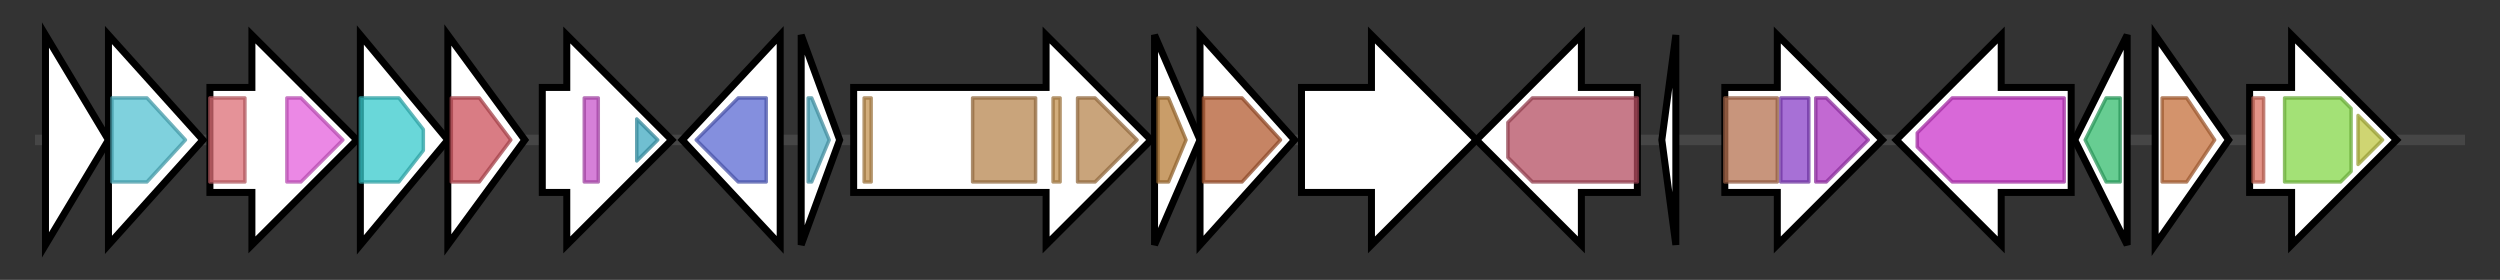 <svg version="1.1" baseProfile="full" xmlns="http://www.w3.org/2000/svg" width="714.567" height="80">
	<rect width="100%" height="100%" fill="#333333" stroke="none"/>
	<g>
		<line x1="10" y1="40.0" x2="704.567" y2="40.0" style="stroke:rgb(70,70,70); stroke-width:3 "/>
		<g>
			<title> (ctg1_1388)</title>
			<polygon class=" (ctg1_1388)" points="13,10 31,40 13,70" fill="rgb(255,255,255)" fill-opacity="1.0" stroke="rgb(0,0,0)" stroke-width="2"  />
		</g>
		<g>
			<title> (ctg1_1389)</title>
			<polygon class=" (ctg1_1389)" points="31,10 58,40 31,70" fill="rgb(255,255,255)" fill-opacity="1.0" stroke="rgb(0,0,0)" stroke-width="2"  />
			<g>
				<title>TatC (PF00902)
"Sec-independent protein translocase protein (TatC)"</title>
				<polygon class="PF00902" points="32,28 42,28 53,40 42,52 32,52" stroke-linejoin="round" width="22" height="24" fill="rgb(84,193,209)" stroke="rgb(67,154,167)" stroke-width="1" opacity="0.75" />
			</g>
		</g>
		<g>
			<title> (ctg1_1390)</title>
			<polygon class=" (ctg1_1390)" points="60,25 72,25 72,10 102,40 72,70 72,55 60,55" fill="rgb(255,255,255)" fill-opacity="1.0" stroke="rgb(0,0,0)" stroke-width="2"  />
			<g>
				<title>Seryl_tRNA_N (PF02403)
"Seryl-tRNA synthetase N-terminal domain"</title>
				<rect class="PF02403" x="60" y="28" stroke-linejoin="round" width="10" height="24" fill="rgb(220,109,118)" stroke="rgb(176,87,94)" stroke-width="1" opacity="0.75" />
			</g>
			<g>
				<title>tRNA-synt_2b (PF00587)
"tRNA synthetase class II core domain (G, H, P, S and T)"</title>
				<polygon class="PF00587" points="82,28 86,28 98,40 86,52 82,52" stroke-linejoin="round" width="18" height="24" fill="rgb(228,96,220)" stroke="rgb(182,76,176)" stroke-width="1" opacity="0.75" />
			</g>
		</g>
		<g>
			<title> (ctg1_1391)</title>
			<polygon class=" (ctg1_1391)" points="103,10 128,40 103,70" fill="rgb(255,255,255)" fill-opacity="1.0" stroke="rgb(0,0,0)" stroke-width="2"  />
			<g>
				<title>SurE (PF01975)
"Survival protein SurE"</title>
				<polygon class="PF01975" points="103,28 114,28 121,37 121,43 114,52 103,52" stroke-linejoin="round" width="18" height="24" fill="rgb(55,201,204)" stroke="rgb(44,160,163)" stroke-width="1" opacity="0.75" />
			</g>
		</g>
		<g>
			<title> (ctg1_1392)</title>
			<polygon class=" (ctg1_1392)" points="128,10 150,40 128,70" fill="rgb(255,255,255)" fill-opacity="1.0" stroke="rgb(0,0,0)" stroke-width="2"  />
			<g>
				<title>PCMT (PF01135)
"Protein-L-isoaspartate(D-aspartate) O-methyltransferase (PCMT)"</title>
				<polygon class="PF01135" points="129,28 137,28 146,40 137,52 129,52" stroke-linejoin="round" width="20" height="24" fill="rgb(204,80,91)" stroke="rgb(163,64,72)" stroke-width="1" opacity="0.75" />
			</g>
		</g>
		<g>
			<title> (ctg1_1393)</title>
			<polygon class=" (ctg1_1393)" points="155,25 162,25 162,10 192,40 162,70 162,55 155,55" fill="rgb(255,255,255)" fill-opacity="1.0" stroke="rgb(0,0,0)" stroke-width="2"  />
			<g>
				<title>LysM (PF01476)
"LysM domain"</title>
				<rect class="PF01476" x="167" y="28" stroke-linejoin="round" width="4" height="24" fill="rgb(200,86,203)" stroke="rgb(160,68,162)" stroke-width="1" opacity="0.75" />
			</g>
			<g>
				<title>Peptidase_M23 (PF01551)
"Peptidase family M23"</title>
				<polygon class="PF01551" points="182,34 188,40 182,46" stroke-linejoin="round" width="9" height="24" fill="rgb(65,169,193)" stroke="rgb(51,135,154)" stroke-width="1" opacity="0.75" />
			</g>
		</g>
		<g>
			<title> (ctg1_1394)</title>
			<polygon class=" (ctg1_1394)" points="195,40 223,10 223,70" fill="rgb(255,255,255)" fill-opacity="1.0" stroke="rgb(0,0,0)" stroke-width="2"  />
			<g>
				<title>DUF815 (PF05673)
"Protein of unknown function (DUF815)"</title>
				<polygon class="PF05673" points="199,40 211,28 219,28 219,52 211,52" stroke-linejoin="round" width="24" height="24" fill="rgb(91,105,210)" stroke="rgb(72,83,168)" stroke-width="1" opacity="0.75" />
			</g>
		</g>
		<g>
			<title> (ctg1_1395)</title>
			<polygon class=" (ctg1_1395)" points="229,10 240,40 229,70" fill="rgb(255,255,255)" fill-opacity="1.0" stroke="rgb(0,0,0)" stroke-width="2"  />
			<g>
				<title>YajC (PF02699)
"Preprotein translocase subunit"</title>
				<polygon class="PF02699" points="231,28 232,28 237,40 232,52 231,52" stroke-linejoin="round" width="7" height="24" fill="rgb(83,176,198)" stroke="rgb(66,140,158)" stroke-width="1" opacity="0.75" />
			</g>
		</g>
		<g>
			<title> (ctg1_1396)</title>
			<polygon class=" (ctg1_1396)" points="244,25 299,25 299,10 329,40 299,70 299,55 244,55" fill="rgb(255,255,255)" fill-opacity="1.0" stroke="rgb(0,0,0)" stroke-width="2"  />
			<g>
				<title>Sec_GG (PF07549)
"SecD/SecF GG Motif"</title>
				<rect class="PF07549" x="247" y="28" stroke-linejoin="round" width="2" height="24" fill="rgb(195,145,79)" stroke="rgb(156,116,63)" stroke-width="1" opacity="0.75" />
			</g>
			<g>
				<title>SecD_SecF (PF02355)
"Protein export membrane protein"</title>
				<rect class="PF02355" x="278" y="28" stroke-linejoin="round" width="18" height="24" fill="rgb(183,133,79)" stroke="rgb(146,106,63)" stroke-width="1" opacity="0.75" />
			</g>
			<g>
				<title>Sec_GG (PF07549)
"SecD/SecF GG Motif"</title>
				<rect class="PF07549" x="301" y="28" stroke-linejoin="round" width="2" height="24" fill="rgb(195,145,79)" stroke="rgb(156,116,63)" stroke-width="1" opacity="0.75" />
			</g>
			<g>
				<title>SecD_SecF (PF02355)
"Protein export membrane protein"</title>
				<polygon class="PF02355" points="308,28 313,28 325,40 313,52 308,52" stroke-linejoin="round" width="18" height="24" fill="rgb(183,133,79)" stroke="rgb(146,106,63)" stroke-width="1" opacity="0.75" />
			</g>
		</g>
		<g>
			<title> (ctg1_1397)</title>
			<polygon class=" (ctg1_1397)" points="330,10 343,40 330,70" fill="rgb(255,255,255)" fill-opacity="1.0" stroke="rgb(0,0,0)" stroke-width="2"  />
			<g>
				<title>DUF498 (PF04430)
"Protein of unknown function (DUF498/DUF598)"</title>
				<polygon class="PF04430" points="331,28 334,28 339,40 334,52 331,52" stroke-linejoin="round" width="10" height="24" fill="rgb(182,124,55)" stroke="rgb(145,99,44)" stroke-width="1" opacity="0.75" />
			</g>
		</g>
		<g>
			<title> (ctg1_1398)</title>
			<polygon class=" (ctg1_1398)" points="343,10 370,40 343,70" fill="rgb(255,255,255)" fill-opacity="1.0" stroke="rgb(0,0,0)" stroke-width="2"  />
			<g>
				<title>SQS_PSY (PF00494)
"Squalene/phytoene synthase"</title>
				<polygon class="PF00494" points="344,28 355,28 366,40 355,52 344,52" stroke-linejoin="round" width="25" height="24" fill="rgb(178,91,49)" stroke="rgb(142,72,39)" stroke-width="1" opacity="0.75" />
			</g>
		</g>
		<g>
			<title> (ctg1_1399)</title>
			<polygon class=" (ctg1_1399)" points="372,25 392,25 392,10 422,40 392,70 392,55 372,55" fill="rgb(255,255,255)" fill-opacity="1.0" stroke="rgb(0,0,0)" stroke-width="2"  />
		</g>
		<g>
			<title> (ctg1_1400)</title>
			<polygon class=" (ctg1_1400)" points="468,25 452,25 452,10 422,40 452,70 452,55 468,55" fill="rgb(255,255,255)" fill-opacity="1.0" stroke="rgb(0,0,0)" stroke-width="2"  />
			<g>
				<title>GIDA (PF01134)
"Glucose inhibited division protein A"</title>
				<polygon class="PF01134" points="431,35 438,28 468,28 468,52 438,52 431,45" stroke-linejoin="round" width="37" height="24" fill="rgb(180,78,98)" stroke="rgb(144,62,78)" stroke-width="1" opacity="0.75" />
			</g>
		</g>
		<g>
			<title> (ctg1_1401)</title>
			<polygon class=" (ctg1_1401)" points="475,40 479,10 479,70" fill="rgb(255,255,255)" fill-opacity="1.0" stroke="rgb(0,0,0)" stroke-width="2"  />
			<g>
				<title>DUF1127 (PF06568)
"Domain of unknown function (DUF1127)"</title>
				<polygon class="PF06568" points="478,40 478,40 478,40" stroke-linejoin="round" width="3" height="24" fill="rgb(183,66,110)" stroke="rgb(146,52,87)" stroke-width="1" opacity="0.75" />
			</g>
		</g>
		<g>
			<title> (ctg1_1402)</title>
			<polygon class=" (ctg1_1402)" points="493,25 508,25 508,10 538,40 508,70 508,55 493,55" fill="rgb(255,255,255)" fill-opacity="1.0" stroke="rgb(0,0,0)" stroke-width="2"  />
			<g>
				<title>Trigger_N (PF05697)
"Bacterial trigger factor protein (TF)"</title>
				<rect class="PF05697" x="493" y="28" stroke-linejoin="round" width="15" height="24" fill="rgb(181,113,81)" stroke="rgb(144,90,64)" stroke-width="1" opacity="0.75" />
			</g>
			<g>
				<title>FKBP_C (PF00254)
"FKBP-type peptidyl-prolyl cis-trans isomerase"</title>
				<rect class="PF00254" x="509" y="28" stroke-linejoin="round" width="8" height="24" fill="rgb(137,65,200)" stroke="rgb(109,51,160)" stroke-width="1" opacity="0.75" />
			</g>
			<g>
				<title>Trigger_C (PF05698)
"Bacterial trigger factor protein (TF) C-terminus"</title>
				<polygon class="PF05698" points="519,28 522,28 534,40 534,40 522,52 519,52" stroke-linejoin="round" width="15" height="24" fill="rgb(173,55,194)" stroke="rgb(138,44,155)" stroke-width="1" opacity="0.75" />
			</g>
		</g>
		<g>
			<title> (ctg1_1403)</title>
			<polygon class=" (ctg1_1403)" points="592,25 572,25 572,10 542,40 572,70 572,55 592,55" fill="rgb(255,255,255)" fill-opacity="1.0" stroke="rgb(0,0,0)" stroke-width="2"  />
			<g>
				<title>TctA (PF01970)
"Tripartite tricarboxylate transporter TctA family"</title>
				<polygon class="PF01970" points="548,38 558,28 590,28 590,52 558,52 548,42" stroke-linejoin="round" width="42" height="24" fill="rgb(202,54,202)" stroke="rgb(161,43,161)" stroke-width="1" opacity="0.75" />
			</g>
		</g>
		<g>
			<title> (ctg1_1404)</title>
			<polygon class=" (ctg1_1404)" points="593,40 608,10 608,70" fill="rgb(255,255,255)" fill-opacity="1.0" stroke="rgb(0,0,0)" stroke-width="2"  />
			<g>
				<title>TctB (PF07331)
"Tripartite tricarboxylate transporter TctB family"</title>
				<polygon class="PF07331" points="596,40 602,28 606,28 606,52 602,52" stroke-linejoin="round" width="13" height="24" fill="rgb(52,188,110)" stroke="rgb(41,150,88)" stroke-width="1" opacity="0.75" />
			</g>
		</g>
		<g>
			<title> (ctg1_1405)</title>
			<polygon class=" (ctg1_1405)" points="616,10 637,40 616,70" fill="rgb(255,255,255)" fill-opacity="1.0" stroke="rgb(0,0,0)" stroke-width="2"  />
			<g>
				<title>CLP_protease (PF00574)
"Clp protease"</title>
				<polygon class="PF00574" points="618,28 625,28 633,40 625,52 618,52" stroke-linejoin="round" width="18" height="24" fill="rgb(196,111,59)" stroke="rgb(156,88,47)" stroke-width="1" opacity="0.75" />
			</g>
		</g>
		<g>
			<title> (ctg1_1406)</title>
			<polygon class=" (ctg1_1406)" points="643,25 655,25 655,10 685,40 655,70 655,55 643,55" fill="rgb(255,255,255)" fill-opacity="1.0" stroke="rgb(0,0,0)" stroke-width="2"  />
			<g>
				<title>zf-C4_ClpX (PF06689)
"ClpX C4-type zinc finger"</title>
				<rect class="PF06689" x="644" y="28" stroke-linejoin="round" width="3" height="24" fill="rgb(218,113,96)" stroke="rgb(174,90,76)" stroke-width="1" opacity="0.75" />
			</g>
			<g>
				<title>AAA_2 (PF07724)
"AAA domain (Cdc48 subfamily)"</title>
				<polygon class="PF07724" points="653,28 669,28 672,31 672,49 669,52 653,52" stroke-linejoin="round" width="19" height="24" fill="rgb(132,215,72)" stroke="rgb(105,172,57)" stroke-width="1" opacity="0.75" />
			</g>
			<g>
				<title>ClpB_D2-small (PF10431)
"C-terminal, D2-small domain, of ClpB protein"</title>
				<polygon class="PF10431" points="674,33 681,40 674,47" stroke-linejoin="round" width="8" height="24" fill="rgb(190,198,67)" stroke="rgb(152,158,53)" stroke-width="1" opacity="0.75" />
			</g>
		</g>
	</g>
</svg>
